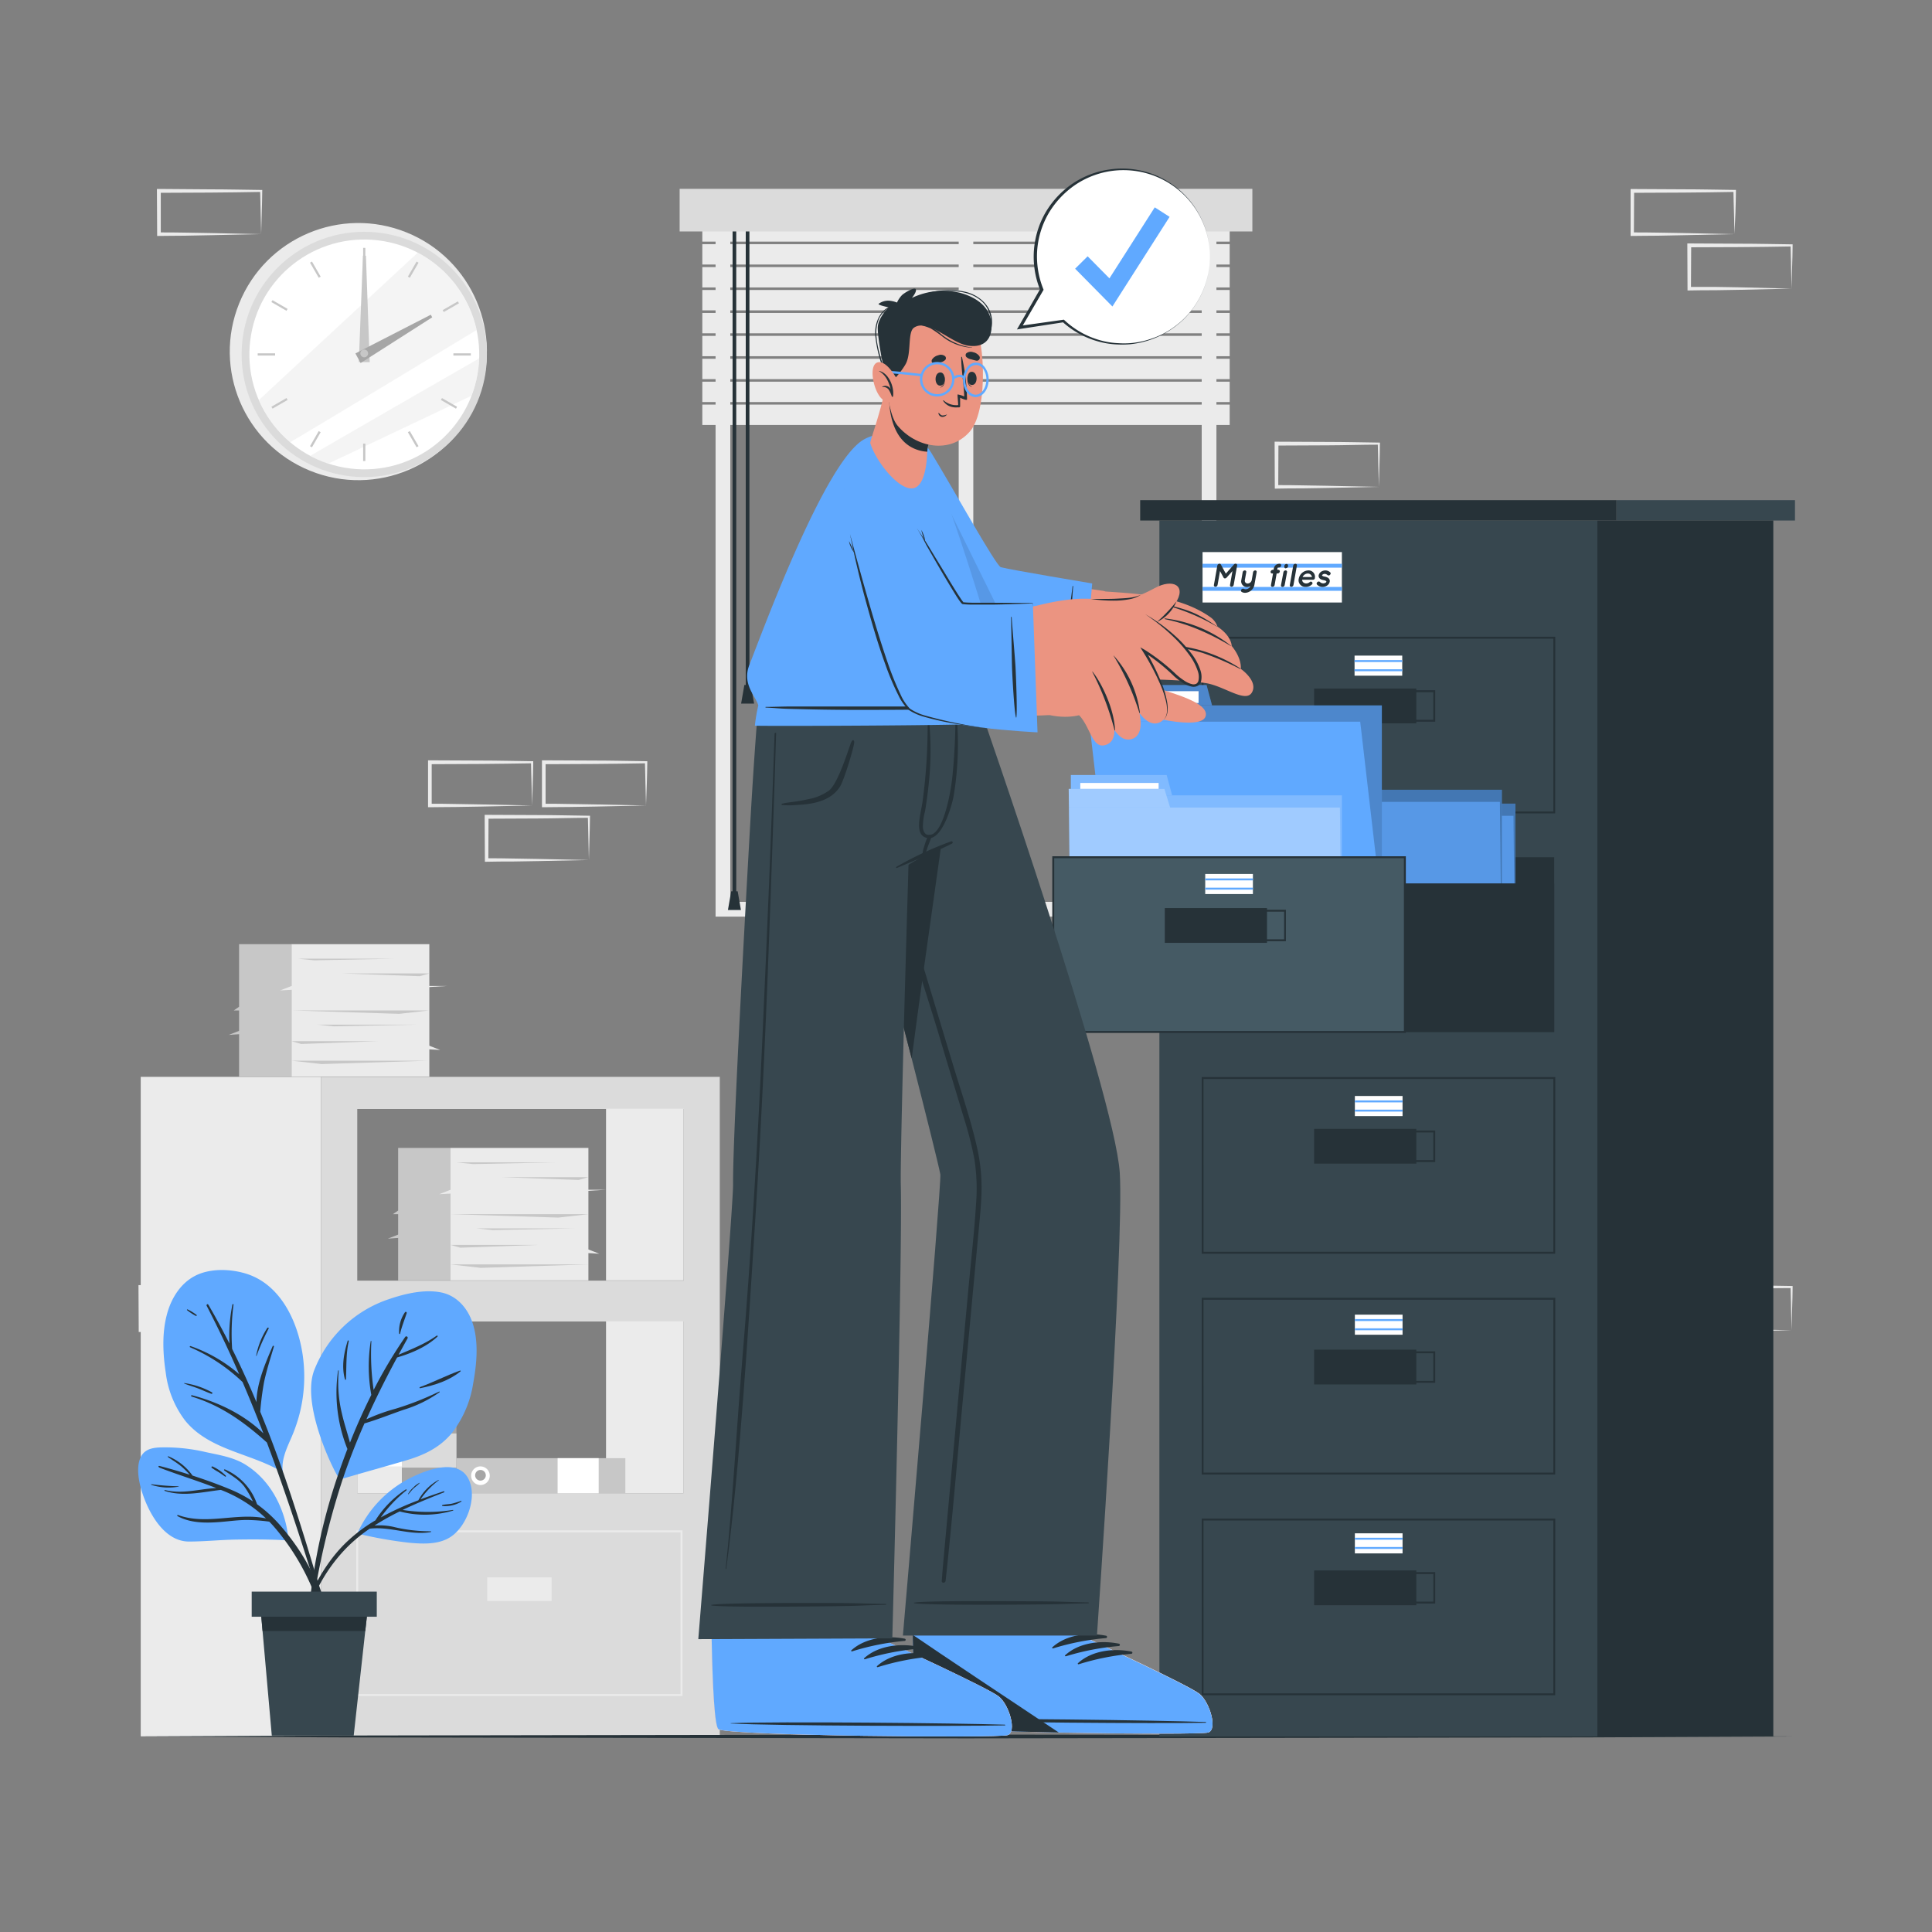 <svg xmlns="http://www.w3.org/2000/svg" viewBox="0 0 500 500"><rect x="0" y="0" width="500" height="500" fill="#808080" stroke="none"/><g id="freepik--background-complete--inject-84"><path d="M77.59,330.16l-13.12.28-6.66.11c-2.23.05-4.47,0-6.7.06h-.44v-.45L50.61,319v-.5h.5l13.24.06c4.42,0,8.83.12,13.24.17h.28V319c0,1.9-.09,3.79-.13,5.65Zm0,0-.14-5.65c0-1.87-.11-3.71-.13-5.54l.27.27c-4.41.06-8.82.16-13.24.17l-13.24.06.5-.5,0,11.19-.45-.44c2.18,0,4.36,0,6.55,0l6.58.11Z" style="fill:#ebebeb"></path><path d="M62.82,344.27l-13.12.28-6.66.11c-2.23,0-4.47,0-6.7.06H35.9v-.45l-.06-11.19v-.5h.5l13.24.06c4.41,0,8.83.12,13.24.17h.28v.27c0,1.9-.08,3.79-.13,5.65Zm0,0-.14-5.65c0-1.87-.11-3.71-.13-5.54l.27.27c-4.41,0-8.83.16-13.24.17l-13.24.06.5-.5-.05,11.19-.45-.44c2.18,0,4.36,0,6.55.05l6.58.11Z" style="fill:#ebebeb"></path><path d="M167.19,208.46l-13.13.28-6.66.11c-2.23.05-4.46,0-6.69.06h-.45v-.45l0-11.19v-.5h.51l13.24.06c4.41,0,8.82.12,13.24.17h.27v.27c0,1.9-.09,3.79-.13,5.65Zm0,0-.15-5.65c0-1.87-.11-3.71-.13-5.54l.28.27c-4.42.05-8.83.16-13.24.17l-13.24.06.49-.5,0,11.19-.44-.45c2.18,0,4.35,0,6.54.06l6.58.11Z" style="fill:#ebebeb"></path><path d="M152.41,222.57l-13.12.28-6.66.11c-2.23,0-4.46,0-6.7.06h-.44v-.45l-.06-11.19v-.5h.5l13.24.06c4.42,0,8.83.12,13.24.17h.28v.27c0,1.9-.09,3.79-.13,5.65Zm0,0-.14-5.65c0-1.87-.11-3.71-.13-5.54l.27.27c-4.41,0-8.82.16-13.24.17l-13.24.06.5-.5-.05,11.19-.45-.45c2.19,0,4.36,0,6.55.06l6.58.11Z" style="fill:#ebebeb"></path><path d="M137.7,208.46l-13.12.28-6.67.11c-2.22.05-4.46,0-6.69.06h-.44v-.45l0-11.19v-.5h.5l13.24.06c4.41,0,8.83.12,13.24.17H138v.27c0,1.9-.08,3.79-.13,5.65Zm0,0-.14-5.65c-.05-1.87-.11-3.71-.13-5.54l.27.27c-4.41.05-8.83.16-13.24.17l-13.24.06.5-.5,0,11.19-.45-.45c2.18,0,4.36,0,6.55.06l6.58.11Z" style="fill:#ebebeb"></path><path d="M463.66,344.27l-13.13.28-6.66.11c-2.22,0-4.46,0-6.69.06h-.45v-.45l-.05-11.19v-.5h.5l13.24.06c4.41,0,8.83.12,13.24.17h.27v.27c0,1.9-.08,3.79-.13,5.65Zm0,0-.14-5.65c0-1.87-.12-3.71-.13-5.54l.27.27c-4.41,0-8.83.16-13.24.17l-13.24.06.5-.5-.06,11.19-.44-.44c2.18,0,4.36,0,6.54.05l6.58.11Z" style="fill:#ebebeb"></path><path d="M356.85,126l-13.13.28-6.66.11c-2.23,0-4.46,0-6.69.06h-.45V126l-.05-11.19v-.5h.51l13.24.06c4.41,0,8.82.12,13.24.17h.27v.27c0,1.9-.09,3.79-.13,5.65Zm0,0-.15-5.65c0-1.87-.11-3.71-.13-5.54l.28.27c-4.42,0-8.83.16-13.24.17l-13.24.06.49-.5L330.81,126l-.44-.45c2.18,0,4.35,0,6.54.06l6.58.11Z" style="fill:#ebebeb"></path><path d="M448.89,60.59l-13.13.28L429.1,61c-2.22.05-4.46,0-6.69.06H422v-.45l0-11.19v-.5h.51l13.24.07c4.41,0,8.82.11,13.24.16h.27v.27c0,1.9-.09,3.79-.13,5.66Zm0,0-.14-5.65c-.05-1.86-.12-3.71-.14-5.54l.28.27c-4.42.06-8.83.16-13.24.17l-13.24.06.5-.5-.06,11.19-.44-.44c2.18,0,4.35,0,6.54.05l6.58.11Z" style="fill:#ebebeb"></path><path d="M463.66,74.7,450.53,75l-6.66.11c-2.22,0-4.46,0-6.69.06h-.45V74.7l-.05-11.19V63h.5l13.24.07c4.41,0,8.83.11,13.24.16h.27v.27c0,1.9-.08,3.79-.13,5.66Zm0,0-.14-5.65c0-1.87-.12-3.71-.13-5.54l.27.27c-4.41.06-8.83.16-13.24.17L437.18,64l.5-.5-.06,11.19-.44-.44c2.18,0,4.36,0,6.54,0l6.58.11Z" style="fill:#ebebeb"></path><path d="M67.59,60.59l-13.12.28L47.81,61c-2.23.05-4.47,0-6.7.06h-.44v-.45L40.61,49.4v-.5h.5L54.35,49c4.42,0,8.83.11,13.24.16h.28v.27c0,1.9-.09,3.79-.13,5.66Zm0,0-.14-5.65c0-1.86-.11-3.71-.13-5.54l.27.27c-4.41.06-8.82.16-13.24.17l-13.24.06.5-.5,0,11.19-.45-.44c2.18,0,4.36,0,6.55.05l6.58.11Z" style="fill:#ebebeb"></path><circle cx="92.74" cy="90.99" r="33.27" transform="translate(-26.41 142.79) rotate(-67.95)" style="fill:#ebebeb"></circle><circle cx="94.27" cy="91.73" r="31.74" style="fill:#dbdbdb"></circle><circle cx="94.27" cy="91.73" r="29.74" transform="translate(-8.21 174.17) rotate(-83.03)" style="fill:#fff"></circle><path d="M123.33,85.41c-13.54,8.21-35.8,21.67-48.24,29.05A29.71,29.71,0,0,1,67,103.53L108.11,65.4A29.78,29.78,0,0,1,123.33,85.41Z" style="fill:#ebebeb;opacity:0.5"></path><path d="M124,92.76a29.58,29.58,0,0,1-2,9.67L84.93,120a29.56,29.56,0,0,1-4.69-2C91.45,111.48,111.92,99.7,124,92.76Z" style="fill:#ebebeb;opacity:0.5"></path><rect x="93.98" y="64.15" width="0.57" height="4.51" style="fill:#c7c7c7"></rect><rect x="81.32" y="67.54" width="0.58" height="4.51" transform="translate(-23.96 50.15) rotate(-30)" style="fill:#c7c7c7"></rect><rect x="72.05" y="76.81" width="0.57" height="4.51" transform="translate(-32.31 102.17) rotate(-60)" style="fill:#c7c7c7"></rect><rect x="66.69" y="91.44" width="4.51" height="0.57" style="fill:#c7c7c7"></rect><rect x="70.08" y="104.1" width="4.51" height="0.57" transform="translate(-42.5 50.15) rotate(-30)" style="fill:#c7c7c7"></rect><rect x="79.35" y="113.37" width="4.51" height="0.58" transform="translate(-57.62 127.58) rotate(-60.03)" style="fill:#c7c7c7"></rect><rect x="93.98" y="114.8" width="0.57" height="4.51" style="fill:#c7c7c7"></rect><rect x="106.64" y="111.41" width="0.58" height="4.51" transform="translate(-42.5 68.69) rotate(-30)" style="fill:#c7c7c7"></rect><rect x="115.91" y="102.14" width="0.57" height="4.51" transform="translate(-32.31 152.82) rotate(-60)" style="fill:#c7c7c7"></rect><rect x="117.34" y="91.44" width="4.51" height="0.57" style="fill:#c7c7c7"></rect><rect x="113.95" y="78.78" width="4.51" height="0.57" transform="matrix(0.87, -0.5, 0.5, 0.87, -23.96, 68.69)" style="fill:#c7c7c7"></rect><rect x="104.68" y="69.51" width="4.51" height="0.58" transform="translate(-6.95 127.56) rotate(-60.03)" style="fill:#c7c7c7"></rect><polygon points="94.7 66.19 95.68 93.73 92.86 93.7 93.93 66.18 94.7 66.19" style="fill:#c7c7c7"></polygon><polygon points="111.86 82.12 93.33 93.95 91.98 91.47 111.49 81.45 111.86 82.12" style="fill:#a6a6a6"></polygon><path d="M95.23,91.73a1,1,0,0,1-1.93,0,1,1,0,1,1,1.93,0Z" style="fill:#c7c7c7"></path><path d="M83.09,278.69V449.4H186.28V278.69ZM92.46,342h84.45v44.43H92.46Zm0-55h84.45v44.43H92.46Z" style="fill:#dbdbdb"></path><rect x="36.42" y="278.69" width="46.66" height="170.7" transform="translate(119.5 728.08) rotate(180)" style="fill:#ebebeb"></rect><rect x="156.84" y="286.93" width="20.07" height="44.44" transform="translate(333.75 618.3) rotate(180)" style="fill:#ebebeb"></rect><path d="M176.63,438.93H92.2V396.06h84.43Zm-83.93-.5h83.43V396.56H92.7Z" style="fill:#ebebeb"></path><rect x="126.08" y="408.23" width="16.67" height="6.09" transform="translate(268.84 822.55) rotate(180)" style="fill:#ebebeb"></rect><rect x="156.84" y="341.96" width="20.07" height="44.44" transform="translate(333.75 728.36) rotate(180)" style="fill:#ebebeb"></rect><rect x="90.58" y="358.85" width="40.97" height="14.12" transform="translate(476.98 254.84) rotate(90)" style="fill:#a6a6a6"></rect><rect x="106.65" y="368.34" width="8.84" height="14.12" transform="translate(486.46 264.33) rotate(90)" style="fill:#dbdbdb"></rect><rect x="108.44" y="354.18" width="5.24" height="14.12" transform="translate(472.31 250.18) rotate(90)" style="fill:#dbdbdb"></rect><rect x="75.43" y="244.36" width="35.68" height="34.29" transform="translate(186.54 523) rotate(180)" style="fill:#ebebeb"></rect><rect x="61.87" y="244.36" width="13.56" height="34.29" transform="translate(137.3 523) rotate(180)" style="fill:#c7c7c7"></rect><polygon points="111.11 261.5 75.43 261.5 103.3 262.38 111.11 261.5" style="fill:#c7c7c7"></polygon><polygon points="75.43 274.5 111.11 274.5 83.24 275.38 75.43 274.5" style="fill:#c7c7c7"></polygon><polygon points="111.11 251.92 88.51 251.92 108.6 252.64 111.11 251.92" style="fill:#c7c7c7"></polygon><polygon points="75.43 269.45 98.03 269.45 77.94 270.18 75.43 269.45" style="fill:#c7c7c7"></polygon><polygon points="102.55 248.1 77.06 248.1 81.31 248.53 102.55 248.1" style="fill:#c7c7c7"></polygon><polygon points="107.64 265.18 82.15 265.18 86.4 265.61 107.64 265.18" style="fill:#c7c7c7"></polygon><polygon points="91.97 255.18 75.43 255.18 72.47 256.33 91.97 255.18" style="fill:#ebebeb"></polygon><polygon points="115.67 255.18 99.13 255.18 96.18 256.33 115.67 255.18" style="fill:#ebebeb"></polygon><polygon points="94.45 270.59 110.98 270.59 113.94 271.74 94.45 270.59" style="fill:#ebebeb"></polygon><polygon points="75.43 266.68 62.15 266.68 59.2 267.83 75.43 266.68" style="fill:#c7c7c7"></polygon><polygon points="70.79 261.5 60.5 261.5 61.87 260.56 70.79 261.5" style="fill:#c7c7c7"></polygon><rect x="116.6" y="297.09" width="35.68" height="34.29" transform="translate(268.88 628.46) rotate(180)" style="fill:#ebebeb"></rect><rect x="103.04" y="297.09" width="13.56" height="34.29" transform="translate(219.64 628.46) rotate(180)" style="fill:#c7c7c7"></rect><polygon points="152.28 314.23 116.6 314.23 144.47 315.11 152.28 314.23" style="fill:#c7c7c7"></polygon><polygon points="116.6 327.23 152.28 327.23 124.42 328.12 116.6 327.23" style="fill:#c7c7c7"></polygon><polygon points="152.28 304.65 129.68 304.65 149.77 305.37 152.28 304.65" style="fill:#c7c7c7"></polygon><polygon points="116.6 322.19 139.2 322.19 119.11 322.9 116.6 322.19" style="fill:#c7c7c7"></polygon><polygon points="143.72 300.83 118.23 300.83 122.48 301.26 143.72 300.83" style="fill:#c7c7c7"></polygon><polygon points="148.81 317.91 123.32 317.91 127.57 318.34 148.81 317.91" style="fill:#c7c7c7"></polygon><polygon points="133.14 307.91 116.6 307.91 113.65 309.06 133.14 307.91" style="fill:#ebebeb"></polygon><polygon points="156.84 307.91 140.3 307.91 137.35 309.06 156.84 307.91" style="fill:#ebebeb"></polygon><polygon points="135.62 323.32 152.16 323.32 155.11 324.47 135.62 323.32" style="fill:#ebebeb"></polygon><polygon points="116.6 319.41 103.32 319.41 100.37 320.56 116.6 319.41" style="fill:#c7c7c7"></polygon><polygon points="111.97 314.23 101.67 314.23 103.04 313.29 111.97 314.23" style="fill:#c7c7c7"></polygon><rect x="92.45" y="342.69" width="11.55" height="43.71" style="fill:#ebebeb"></rect><path d="M98.23,351.31a2.41,2.41,0,1,0-2.41-2.4A2.41,2.41,0,0,0,98.23,351.31Z" style="fill:#fff"></path><path d="M98.23,350.28a1.38,1.38,0,1,0-1.38-1.37A1.38,1.38,0,0,0,98.23,350.28Z" style="fill:#a6a6a6"></path><rect x="92.91" y="368.42" width="10.63" height="11.55" transform="translate(472.42 275.96) rotate(90)" style="fill:#fff"></rect><rect x="118.13" y="377.37" width="43.71" height="9.09" style="fill:#c7c7c7"></rect><path d="M126.75,381.92a2.41,2.41,0,1,0-2.41,2.4A2.41,2.41,0,0,0,126.75,381.92Z" style="fill:#fff"></path><path d="M125.72,381.92a1.38,1.38,0,1,0-2.75,0,1.38,1.38,0,0,0,2.75,0Z" style="fill:#a6a6a6"></path><rect x="144.31" y="377.37" width="10.63" height="9.09" style="fill:#fff"></rect><path d="M185.19,49.62H314.81v187.6H185.19ZM311,53.4H189v180H311Z" style="fill:#ebebeb"></path><rect x="248.11" y="54.39" width="3.78" height="180.94" style="fill:#ebebeb"></rect><rect x="181.76" y="57.27" width="136.48" height="5.27" transform="translate(500 119.8) rotate(180)" style="fill:#ebebeb"></rect><rect x="181.76" y="63.2" width="136.48" height="5.27" transform="translate(500 131.66) rotate(180)" style="fill:#ebebeb"></rect><rect x="181.76" y="69.13" width="136.48" height="5.27" transform="translate(500 143.52) rotate(180)" style="fill:#ebebeb"></rect><rect x="181.76" y="75.06" width="136.48" height="5.27" transform="translate(500 155.38) rotate(180)" style="fill:#ebebeb"></rect><rect x="181.76" y="80.98" width="136.48" height="5.27" transform="translate(500 167.24) rotate(180)" style="fill:#ebebeb"></rect><rect x="181.76" y="86.91" width="136.48" height="5.27" transform="translate(500 179.1) rotate(180)" style="fill:#ebebeb"></rect><rect x="181.76" y="92.84" width="136.48" height="5.27" transform="translate(500 190.96) rotate(180)" style="fill:#ebebeb"></rect><rect x="181.76" y="98.77" width="136.48" height="5.27" transform="translate(500 202.82) rotate(180)" style="fill:#ebebeb"></rect><rect x="181.76" y="104.7" width="136.48" height="5.27" transform="translate(500 214.68) rotate(180)" style="fill:#ebebeb"></rect><rect x="193" y="56.2" width="0.95" height="121.49" style="fill:#263238"></rect><polygon points="191.8 182.09 195.16 182.09 194.31 177.27 192.64 177.27 191.8 182.09" style="fill:#263238"></polygon><rect x="189.59" y="56.2" width="0.95" height="175.75" style="fill:#263238"></rect><polygon points="188.39 235.5 191.75 235.5 190.91 230.67 189.23 230.67 188.39 235.5" style="fill:#263238"></polygon><rect x="175.89" y="48.88" width="148.22" height="11.03" transform="translate(500 108.78) rotate(180)" style="fill:#dbdbdb"></rect></g><g id="freepik--Floor--inject-84"><polygon points="35.47 449.39 89.1 449.15 142.73 449.06 250 448.9 357.27 449.06 410.9 449.15 464.53 449.39 410.9 449.64 357.27 449.73 250 449.89 142.73 449.73 89.1 449.64 35.47 449.39" style="fill:#263238"></polygon></g><g id="freepik--Plant--inject-84"><path d="M78.34,350.69a39.05,39.05,0,0,1-.76,15,41.44,41.44,0,0,1-2.29,6.62c-1.19,2.73-2.44,5.41-2.14,8.4.29.2-.7.16-.73-.13-8-4.55-18.27-5.39-24.43-12.84a25.54,25.54,0,0,1-5.09-12.47c-.75-4.87-1-10.26.29-15.06,1.06-4.06,3.43-8,7.25-10s9.09-1.87,13.24-.59C72.62,332.39,77.07,342,78.34,350.69Z" style="fill:#60A9FF"></path><path d="M82.44,409.94c-1.09-3.64-2.18-7.28-3.3-10.91-2.2-7.12-4.48-14.2-7-21.21q-2.26-6.29-4.79-12.46a75.38,75.38,0,0,1,1-7.74c.67-3.1,1.64-6.1,2.54-9.13.06-.19-.24-.29-.32-.11-1.8,4.18-4.14,9.53-4.2,14.49q-2.92-7-6.29-13.77a58.76,58.76,0,0,1,.35-11.47.14.14,0,0,0-.27-.05,40.75,40.75,0,0,0-.78,10.12c-1.72-3.39-3.53-6.75-5.46-10.05-.17-.3-.59,0-.43.3q4.5,8.69,8.41,17.69a38.52,38.52,0,0,0-12.55-7.26c-.2-.07-.35.21-.14.3a45.76,45.76,0,0,1,13.57,9q2.82,6.58,5.38,13.27c-5-4.91-11.86-8.14-18.49-9.87-.23-.06-.29.29-.07.35,7.67,2.31,13.63,6.66,19.47,11.89.67,1.8,1.34,3.6,2,5.41q3.7,10.29,7.06,20.7,1.62,5,3.18,10c1.12,3.59,2,7.38,3.45,10.85.14.33.73.25.66-.14A103.37,103.37,0,0,0,82.44,409.94Z" style="fill:#263238"></path><path d="M69.17,343.69a19.94,19.94,0,0,0-2.88,7.18c0,.07.09.11.11,0a60.72,60.72,0,0,1,3.13-7.05C69.65,343.63,69.3,343.48,69.17,343.69Z" style="fill:#263238"></path><path d="M54.89,360.36a21,21,0,0,0-7.18-2.42c-.07,0-.11.09,0,.12,1.15.48,2.37.81,3.54,1.26s2.31,1,3.5,1.41A.21.21,0,0,0,54.89,360.36Z" style="fill:#263238"></path><path d="M50.87,340.3a13.79,13.79,0,0,0-2.31-1.42.12.12,0,0,0-.13.2,14.27,14.27,0,0,0,2.27,1.48C50.85,340.65,51,340.4,50.87,340.3Z" style="fill:#263238"></path><path d="M105.32,377.88c-5.77,1.71-11.56,3.29-17.32,5-.5.15-10.25-18.52-6.73-28.14a31.42,31.42,0,0,1,19.59-18.59c4.12-1.4,9.18-2.57,13.53-1.62,3.86.86,6.59,4,7.85,7.66,1.71,4.94,1.14,10.84.21,15.88a27.71,27.71,0,0,1-5.67,13C113.72,374.65,109.81,376.54,105.32,377.88Z" style="fill:#60A9FF"></path><path d="M113.67,360.13a76.87,76.87,0,0,1-11.3,4.45,48,48,0,0,0-7.54,2.73c2.43-5.43,5.1-10.74,7.94-16,3.72-1.08,7.64-2.76,10.45-5.4a.16.16,0,0,0-.21-.24c-3.07,2.17-6.46,3.47-9.86,4.94.77-1.42,1.54-2.83,2.33-4.24a.36.36,0,0,0-.59-.4,121.3,121.3,0,0,0-8.19,13.75,63.87,63.87,0,0,1-.59-12.6c0-.11-.15-.12-.17,0A41.81,41.81,0,0,0,96.09,361c-2,4-3.87,8.17-5.52,12.36-.66-2.52-1.51-5-2.08-7.53a34.23,34.23,0,0,1-.83-11.09c0-.11-.15-.12-.17,0A39.06,39.06,0,0,0,89.91,375q-1.45,3.78-2.73,7.59a151.44,151.44,0,0,0-7.65,40,.25.25,0,0,0,.49,0,198.49,198.49,0,0,1,8.59-39.52c1.67-5,3.6-9.9,5.71-14.69,3.4-1,6.79-2.37,10.14-3.53a32,32,0,0,0,9.34-4.58A.12.12,0,0,0,113.67,360.13Z" style="fill:#263238"></path><path d="M119.05,354.71c-3.53,1.25-6.87,3-10.39,4.28-.16.06-.07.32.1.28,3.72-.77,7.42-1.92,10.42-4.36C119.3,354.81,119.17,354.66,119.05,354.71Z" style="fill:#263238"></path><path d="M90.26,347.1c0-.19-.23-.29-.28-.1-1,3.25-1.64,6.7-.7,10a.13.13,0,0,0,.25,0C89.7,353.66,89.51,350.4,90.26,347.1Z" style="fill:#263238"></path><path d="M104.83,339.59a8.6,8.6,0,0,0-1.53,5.53c0,.12.2.2.24.05.43-1.86,1.14-3.55,1.72-5.36A.25.25,0,0,0,104.83,339.59Z" style="fill:#263238"></path><path d="M36.75,386.11c1.69,5.37,5.71,12.78,12.07,12.84,4.12,0,8.27-.45,12.4-.51,4.43-.07,8.86-.06,13.28.21.36,0-.53-13.26-11.17-19.72-3-1.81-6.62-2.38-10-3.11a46.12,46.12,0,0,0-11.82-1.23c-2.44.09-4.47.61-5.34,3.11S35.94,383.56,36.75,386.11Z" style="fill:#60A9FF"></path><path d="M41.33,379.4c2.58.67,5.19,1.43,7.78,2.25A28.16,28.16,0,0,0,47,379.56c-1.11-.92-2.34-1.66-3.53-2.47-.1-.07,0-.26.08-.21a14.56,14.56,0,0,1,6.28,5c3.23,1.05,6.43,2.2,9.51,3.47a35.28,35.28,0,0,1,6.1,3.2,24.26,24.26,0,0,0-2.21-3.83c-1.41-1.83-3.32-2.85-5.17-4.15a.16.16,0,0,1,.17-.28,15.1,15.1,0,0,1,8.29,9,35.74,35.74,0,0,1,6,5.48c7,8,12.57,18.63,12.59,29.48,0,.26-.41.33-.46.06a60.09,60.09,0,0,0-13.42-28.82c-.5-.59-1-1.15-1.55-1.69a46.88,46.88,0,0,0-5.81-.43c-2.26,0-4.51.33-6.77.51-3.71.3-7.81.35-11.16-1.52-.15-.08-.05-.34.12-.28,7.46,2.72,15.29-.73,22.78.89a35.09,35.09,0,0,0-11-7.12l-.69-.27c-4.79.57-9.85,1.82-14.51.26a.11.11,0,0,1,.06-.22c4.51,1.13,8.83-.29,13.28-.51-4.85-1.89-9.78-3.39-14.64-5.26C40.9,379.66,40.89,379.29,41.33,379.4Z" style="fill:#263238"></path><path d="M39.22,384.12a65,65,0,0,0,7,.53c.05,0,.07.08,0,.09a14.34,14.34,0,0,1-7-.45C39.05,384.26,39.1,384.1,39.22,384.12Z" style="fill:#263238"></path><path d="M55,379.52a11.52,11.52,0,0,1,3.45,2.4.15.15,0,0,1-.18.23c-.58-.43-1.19-.83-1.79-1.22a16,16,0,0,1-1.68-1.07A.2.2,0,0,1,55,379.52Z" style="fill:#263238"></path><path d="M92.52,396.79c-.08.17.18.34.27.15h0A.26.26,0,0,0,93,397a106.32,106.32,0,0,0,13,2.27c3.52.31,7.57.5,10.65-1.54,4.17-2.76,6.92-10.16,4.66-14.85-2.67-5.58-10.71-2.55-14.74-.57A29.57,29.57,0,0,0,92.52,396.79Z" style="fill:#60A9FF"></path><path d="M89.4,399.37a41.15,41.15,0,0,1,7.76-5.91,26.52,26.52,0,0,1,7.87-8c.15-.1.28.14.14.25a35.27,35.27,0,0,0-6.63,7,73.05,73.05,0,0,1,9.73-4.43A13,13,0,0,1,113.5,383s.1,0,.06.08a21.34,21.34,0,0,0-4.73,4.95c2-.74,4-1.42,6-2.09.18-.06.25.22.08.28-3.55,1.39-7.19,2.86-10.71,4.55a41.49,41.49,0,0,0,13,0c.12,0,.17.15,0,.18a25.52,25.52,0,0,1-13.76.21,62.87,62.87,0,0,0-6.52,3.65,16.3,16.3,0,0,1,5.27.43,39.7,39.7,0,0,0,9.27,1.05c.12,0,.15.19,0,.21-5.38.93-10.46-1.52-15.79-.88a40.94,40.94,0,0,0-5.55,4.53A41.9,41.9,0,0,0,82,411.52c-2.24,4.57-3.46,9.41-5.27,14.13a.17.17,0,0,1-.33-.09C78,416.25,82.62,406,89.4,399.37Z" style="fill:#263238"></path><path d="M105.62,386.61a6.12,6.12,0,0,1,1.37-1.67,5.57,5.57,0,0,1,1.59-1.19c.06,0,.09.05,0,.09-.44.5-1,.87-1.53,1.35s-.87,1-1.36,1.52C105.68,386.77,105.58,386.69,105.62,386.61Z" style="fill:#263238"></path><path d="M114.49,389.5c.79-.2,1.64-.19,2.45-.35a24,24,0,0,0,2.37-.72.1.1,0,0,1,.08.18,8,8,0,0,1-4.9,1.14A.13.13,0,0,1,114.49,389.5Z" style="fill:#263238"></path><polygon points="67.24 414.09 67.95 422.11 70.34 449.17 91.54 449.17 94.53 422.11 95.42 414.09 67.24 414.09" style="fill:#37474f"></polygon><polygon points="67.24 414.09 67.95 422.11 94.53 422.11 95.42 414.09 67.24 414.09" style="fill:#263238"></polygon><rect x="65.15" y="411.91" width="32.37" height="6.5" transform="translate(162.66 830.32) rotate(180)" style="fill:#37474f"></rect></g><g id="freepik--Cabinet--inject-84"><rect x="300.05" y="134.7" width="113.35" height="314.69" style="fill:#37474f"></rect><rect x="295.08" y="129.44" width="123.28" height="5.27" style="fill:#263238"></rect><rect x="418.37" y="129.44" width="46.17" height="5.27" style="fill:#37474f"></rect><rect x="413.4" y="134.7" width="45.53" height="314.69" style="fill:#263238"></rect><path d="M402.48,381.6H311V335.87h91.51Zm-91-.5H402V336.37H311.47Z" style="fill:#263238"></path><rect x="340.1" y="349.29" width="26.45" height="9" style="fill:#263238"></rect><path d="M371.43,357.87H344.48v-8.15h26.95Zm-26.45-.5h25.95v-7.15H345Z" style="fill:#263238"></path><path d="M402.48,438.74H311V393h91.51Zm-91-.5H402V393.51H311.47Z" style="fill:#263238"></path><rect x="340.1" y="406.43" width="26.45" height="9" style="fill:#263238"></rect><path d="M371.43,415H344.48v-8.14h26.95ZM345,414.5h25.95v-7.14H345Z" style="fill:#263238"></path><path d="M402.48,324.46H311V278.74h91.51Zm-91-.5H402V279.24H311.47Z" style="fill:#263238"></path><rect x="340.1" y="292.15" width="26.45" height="9" style="fill:#263238"></rect><path d="M371.43,300.73H344.48v-8.15h26.95Zm-26.45-.5h25.95v-7.15H345Z" style="fill:#263238"></path><path d="M402.48,210.51H311V164.79h91.51Zm-91-.5H402V165.29H311.47Z" style="fill:#263238"></path><rect x="340.1" y="178.2" width="26.45" height="9" style="fill:#263238"></rect><path d="M371.43,186.78H344.48v-8.15h26.95Zm-26.45-.5h25.95v-7.15H345Z" style="fill:#263238"></path><rect x="322.01" y="221.85" width="80.22" height="45.23" style="fill:#263238"></rect><rect x="322.05" y="207.98" width="70.14" height="50.84" style="fill:#60A9FF"></rect><polygon points="346.83 202.71 322.05 202.71 322.05 207.98 348.26 207.98 346.83 202.71" style="fill:#60A9FF"></polygon><g style="opacity:0.3"><rect x="322.05" y="207.98" width="70.14" height="50.84"></rect><polygon points="346.83 202.71 322.05 202.71 322.05 207.98 348.26 207.98 346.83 202.71"></polygon></g><rect x="324.48" y="204.77" width="20.27" height="3.06" style="fill:#fff"></rect><polygon points="392.19 258.82 322.05 258.82 321.54 211.13 391.68 211.13 392.19 258.82" style="fill:#60A9FF"></polygon><polygon points="346.27 206.3 321.49 206.3 321.54 211.13 347.75 211.13 346.27 206.3" style="fill:#60A9FF"></polygon><g style="opacity:0.1"><polygon points="392.19 258.82 322.05 258.82 321.54 211.13 391.68 211.13 392.19 258.82"></polygon><polygon points="346.27 206.3 321.49 206.3 321.54 211.13 347.75 211.13 346.27 206.3"></polygon></g><rect x="318.54" y="204.39" width="70.14" height="50.84" style="fill:#60A9FF"></rect><polygon points="343.32 199.13 318.54 199.13 318.54 204.39 344.74 204.39 343.32 199.13" style="fill:#60A9FF"></polygon><g style="opacity:0.3"><rect x="318.54" y="204.39" width="70.14" height="50.84"></rect><polygon points="343.32 199.13 318.54 199.13 318.54 204.39 344.74 204.39 343.32 199.13"></polygon></g><rect x="320.97" y="201.18" width="20.27" height="3.06" style="fill:#fff"></rect><polygon points="388.68 255.23 318.54 255.23 318.03 207.54 388.17 207.54 388.68 255.23" style="fill:#60A9FF"></polygon><polygon points="342.76 202.71 317.98 202.71 318.03 207.54 344.24 207.54 342.76 202.71" style="fill:#60A9FF"></polygon><g style="opacity:0.1"><polygon points="388.68 255.23 318.54 255.23 318.03 207.54 388.17 207.54 388.68 255.23"></polygon><polygon points="342.76 202.71 317.98 202.71 318.03 207.54 344.24 207.54 342.76 202.71"></polygon></g><rect x="287.48" y="182.56" width="70.14" height="50.84" style="fill:#60A9FF"></rect><polygon points="312.26 177.29 287.48 177.29 287.48 182.56 313.68 182.56 312.26 177.29" style="fill:#60A9FF"></polygon><g style="opacity:0.2"><rect x="287.48" y="182.56" width="70.14" height="50.84"></rect><polygon points="312.26 177.29 287.48 177.29 287.48 182.56 313.68 182.56 312.26 177.29"></polygon></g><rect x="289.92" y="178.88" width="20.27" height="3.06" style="fill:#fff"></rect><polygon points="357.43 233.4 287.29 233.4 281.88 186.78 352.02 186.78 357.43 233.4" style="fill:#60A9FF"></polygon><polygon points="306.1 181.95 281.32 181.95 281.88 186.78 308.09 186.78 306.1 181.95" style="fill:#60A9FF"></polygon><rect x="277.15" y="205.84" width="70.14" height="50.84" style="fill:#60A9FF"></rect><polygon points="301.93 200.57 277.14 200.57 277.14 205.84 303.35 205.84 301.93 200.57" style="fill:#60A9FF"></polygon><g style="opacity:0.2"><rect x="277.15" y="205.84" width="70.14" height="50.84" style="fill:#fff"></rect><polygon points="301.93 200.57 277.14 200.57 277.14 205.84 303.35 205.84 301.93 200.57" style="fill:#fff"></polygon></g><rect x="279.58" y="202.63" width="20.27" height="3.06" style="fill:#fff"></rect><polygon points="347.28 256.68 277.14 256.68 276.64 208.99 346.77 208.99 347.28 256.68" style="fill:#60A9FF"></polygon><polygon points="301.36 204.16 276.58 204.16 276.64 208.99 302.84 208.99 301.36 204.16" style="fill:#60A9FF"></polygon><g style="opacity:0.4"><polygon points="347.28 256.68 277.14 256.68 276.64 208.99 346.77 208.99 347.28 256.68" style="fill:#fff"></polygon><polygon points="301.36 204.16 276.58 204.16 276.64 208.99 302.84 208.99 301.36 204.16" style="fill:#fff"></polygon></g><rect x="272.58" y="221.85" width="91.01" height="45.23" style="fill:#455a64"></rect><path d="M363.83,267.32h-91.5V221.6h91.5Zm-91-.5h90.5V222.1h-90.5Z" style="fill:#263238"></path><rect x="301.45" y="235.01" width="26.45" height="9" style="fill:#263238"></rect><path d="M332.79,243.59h-27v-8.15h27Zm-26.46-.5h26v-7.15h-26Z" style="fill:#263238"></path><rect x="363.78" y="228.62" width="38.45" height="38.45" style="fill:#263238"></rect><rect x="311.91" y="226.18" width="12.34" height="5.2" style="fill:#fff"></rect><rect x="311.91" y="227.34" width="12.34" height="0.5" style="fill:#60A9FF"></rect><rect x="311.91" y="229.73" width="12.34" height="0.5" style="fill:#60A9FF"></rect><rect x="350.56" y="169.67" width="12.34" height="5.2" style="fill:#fff"></rect><rect x="350.56" y="170.83" width="12.34" height="0.5" style="fill:#60A9FF"></rect><rect x="350.56" y="173.21" width="12.34" height="0.5" style="fill:#60A9FF"></rect><rect x="350.64" y="283.64" width="12.34" height="5.2" style="fill:#fff"></rect><rect x="350.64" y="284.79" width="12.34" height="0.5" style="fill:#60A9FF"></rect><rect x="350.64" y="287.18" width="12.34" height="0.5" style="fill:#60A9FF"></rect><rect x="350.64" y="340.23" width="12.34" height="5.2" style="fill:#fff"></rect><rect x="350.64" y="341.38" width="12.34" height="0.5" style="fill:#60A9FF"></rect><rect x="350.64" y="343.77" width="12.34" height="0.5" style="fill:#60A9FF"></rect><rect x="350.64" y="396.82" width="12.34" height="5.2" style="fill:#fff"></rect><rect x="350.64" y="397.97" width="12.34" height="0.5" style="fill:#60A9FF"></rect><rect x="350.64" y="400.36" width="12.34" height="0.5" style="fill:#60A9FF"></rect><rect x="311.22" y="142.88" width="36.06" height="13.05" style="fill:#fff"></rect><rect x="311.22" y="145.91" width="36.06" height="1" style="fill:#60A9FF"></rect><rect x="311.22" y="151.9" width="36.06" height="1" style="fill:#60A9FF"></rect><path d="M317.24,148.46l2.11-2.37a.55.55,0,0,1,.43-.19h0a.38.38,0,0,1,.38.47l-.88,5a.59.59,0,0,1-.56.48.39.39,0,0,1-.39-.48l.63-3.58-1.52,1.7a.58.58,0,0,1-.42.2h0a.4.4,0,0,1-.36-.2l-.92-1.7-.63,3.58a.59.59,0,0,1-.55.48.39.39,0,0,1-.4-.48l.89-5a.58.58,0,0,1,.56-.47h0a.34.34,0,0,1,.35.2Z" style="fill:#263238"></path><path d="M325.11,148.73l-.47,2.63a2.54,2.54,0,0,1-2.41,2.06,1.73,1.73,0,0,1-.87-.22.42.42,0,0,1-.11-.61.55.55,0,0,1,.66-.21,1.06,1.06,0,0,0,.48.12,1.41,1.41,0,0,0,1.21-.78,2,2,0,0,1-.86.2,1.48,1.48,0,0,1-1.49-1.8l.36-2.05a.57.57,0,0,1,.54-.45.37.37,0,0,1,.38.45l-.36,2.05a.72.72,0,0,0,.73.89,1.11,1.11,0,0,0,1.05-.89l.35-2.05a.6.6,0,0,1,.12-.24.57.57,0,0,1,.42-.21.34.34,0,0,1,.25.08.36.36,0,0,1,.13.37Z" style="fill:#263238"></path><path d="M330.57,147.35l0,.12h.25a.38.38,0,0,1,.39.46.59.59,0,0,1-.56.48h-.25l-.53,3a.58.58,0,0,1-.56.47.38.38,0,0,1-.38-.47l.53-3h-.22a.39.39,0,0,1-.4-.48.6.6,0,0,1,.56-.46h.22l0-.12a2,2,0,0,1,.3-.84,1.34,1.34,0,0,1,.71-.52,1.61,1.61,0,0,1,.52-.08.39.39,0,0,1,.4.48.6.6,0,0,1-.56.47l-.22,0-.06,0A1,1,0,0,0,330.57,147.35Z" style="fill:#263238"></path><path d="M332.15,148.09a.58.58,0,0,1,.55-.47.38.38,0,0,1,.39.47l-.62,3.34a.59.59,0,0,1-.55.47.39.39,0,0,1-.4-.47Zm.62-1a.38.38,0,0,1-.38-.48l0-.18a.6.6,0,0,1,.56-.47.39.39,0,0,1,.39.47l0,.18A.6.6,0,0,1,332.77,147.05Z" style="fill:#263238"></path><path d="M335.25,145.92a.37.37,0,0,1,.38.47l-.88,5a.61.61,0,0,1-.56.48.39.39,0,0,1-.39-.48l.89-5A.58.58,0,0,1,335.25,145.92Z" style="fill:#263238"></path><path d="M336.12,149.75a2.63,2.63,0,0,1,2.46-2.13,1.65,1.65,0,0,1,1.7,2s0,0,0,0a.24.24,0,0,1,0,.08.52.52,0,0,1-.5.34H337a.89.89,0,0,0,.18.56,1.1,1.1,0,0,0,.76.39,1.4,1.4,0,0,0,1-.33.42.42,0,0,1,.62,0,.4.4,0,0,1,0,.56,2.28,2.28,0,0,1-1.76.66A1.71,1.71,0,0,1,336.12,149.75Zm1-.41h2.42a1.09,1.09,0,0,0-1.09-.91A1.52,1.52,0,0,0,337.11,149.34Z" style="fill:#263238"></path><path d="M340.92,150.67a.47.47,0,0,1,.67-.06,1.23,1.23,0,0,0,.84.36,1.26,1.26,0,0,0,.62-.16c.14-.1.2-.18.21-.24a.31.31,0,0,0,0-.1.53.53,0,0,0-.09-.11,2,2,0,0,0-.66-.23h0a2.87,2.87,0,0,1-.7-.22,1.14,1.14,0,0,1-.48-.51,1,1,0,0,1-.06-.53,1.6,1.6,0,0,1,.66-.93,2.2,2.2,0,0,1,1.11-.32,1.83,1.83,0,0,1,1.19.48.41.41,0,0,1,0,.62.47.47,0,0,1-.64.13,1.24,1.24,0,0,0-.73-.33.89.89,0,0,0-.54.17.36.36,0,0,0-.17.18.16.16,0,0,0,0,.07l.09.09a1.32,1.32,0,0,0,.57.19h0a2.37,2.37,0,0,1,.75.25,1.05,1.05,0,0,1,.51.51.93.93,0,0,1,.06.58,1.61,1.61,0,0,1-.7,1,2.28,2.28,0,0,1-1.17.34,2.05,2.05,0,0,1-1.4-.59A.43.43,0,0,1,340.92,150.67Z" style="fill:#263238"></path></g><g id="freepik--Character--inject-84"><path d="M312.7,448.37c-2.44.79-72.18-.1-74.81-1.82-1-.64-1.47-10.81-1.68-23.11v-.39c-.05-2.53-.08-5.14-.09-7.79,0-.36,0-.73,0-1.09L239.48,378l46.65.46-4.59,35.84-.06,1.42-.28,7.42,0,.76s26.54,12.28,29.23,14.48S315.15,447.59,312.7,448.37Z" style="fill: rgb(235, 148, 129);"></path><path d="M312.7,448.37c-2.44.79-72.18-.1-74.81-1.82-1-.64-1.47-10.81-1.68-23.11v-.39c-.05-2.53-.08-5.14-.09-7.79,0-.36,0-.73,0-1.09l45.43.12-.06,1.42-.28,7.42,0,.76s26.54,12.28,29.23,14.48S315.15,447.59,312.7,448.37Z" style="fill:#ebebeb"></path><path d="M312.71,448.36c-1.26.41-20.2.37-38.72,0-3.73-.07-7.43-.16-11-.25-13.21-.36-24.12-.9-25.13-1.56S236.43,436,236.23,424c0-.17,0-.34,0-.51s0-.27,0-.39h0l44.94.07,0,.77s26.55,12.27,29.24,14.47S315.15,447.58,312.71,448.36Z" style="fill:#60A9FF"></path><path d="M312,445.65c-11.75-.43-59.19-1.09-70.84-.63-.1,0-.1.06,0,.07,11.64.69,59.08,1,70.84.76C312.2,445.84,312.2,445.66,312,445.65Z" style="fill:#263238"></path><path d="M286.21,423.32c-4.61-.92-10.28-.29-13.86,3-.14.13,0,.32.2.28a65.1,65.1,0,0,1,13.63-2.66A.29.29,0,0,0,286.21,423.32Z" style="fill:#263238"></path><path d="M289.52,425.37c-4.61-.92-10.28-.28-13.85,3-.14.12,0,.32.19.27A64.41,64.41,0,0,1,289.5,426,.3.3,0,0,0,289.52,425.37Z" style="fill:#263238"></path><path d="M292.84,427.43c-4.62-.93-10.28-.29-13.86,3-.14.13,0,.32.19.28A65.19,65.19,0,0,1,292.81,428,.29.29,0,0,0,292.84,427.43Z" style="fill:#263238"></path><path d="M274,448.36c-3.73-.07-7.43-.16-11-.25-13.21-.36-24.12-.9-25.13-1.56S236.43,436,236.23,424c0-.17,0-.34,0-.51s0-.27,0-.39h0C242.42,427.36,264.12,441.8,274,448.36Z" style="fill:#263238"></path><path d="M283.89,423.28H233.67s10.08-117.3,9.69-119.35c-.5-2.63-3.47-14.5-7.42-30-1.24-4.85-2.58-10.06-4-15.46-3.75-14.59-7.88-30.54-11.48-44.41-5.41-20.79-9.62-31.51-9.62-31.51h42.56s35,100.18,36.39,120.89C291,321.48,283.89,423.28,283.89,423.28Z" style="fill:#37474f"></path><path d="M281.66,414.71c-7.67-.16-5.46-.22-13.13-.29-3.76,0-28.43-.25-31.94.34-.07,0-.07.14,0,.15,3.51.58,28.18.36,31.94.32,7.67-.07,5.46-.13,13.13-.3A.11.11,0,1,0,281.66,414.71Z" style="fill:#263238"></path><path d="M252.81,296.77c-1.65-7.26-4.11-14.38-6.26-21.5Q240,253.55,233.4,231.85C231.2,224.62,221,197.56,220,194c-.41-1.47-.63-.66-.1,1.19,1.06,3.75,18.5,57.4,22.92,72.09q3.31,11.06,6.65,22.1A92,92,0,0,1,252.17,300a49.23,49.23,0,0,1,.44,11.44c-.48,7.69-1.37,15.36-2.07,23l-2.13,23q-2.11,22.93-4.2,45.87c-.17,1.94-.34,3.88-.49,5.82-.05.65.93.6,1,0,1.65-15.11,2.92-30.28,4.33-45.42s2.82-30.14,4.22-45.2c.36-3.79.76-7.58.76-11.38A47,47,0,0,0,252.81,296.77Z" style="fill:#263238"></path><path d="M248.61,182.54c-3,22.87-8.57,60.29-12.67,91.39-9.61-37.68-25.06-91.38-25.06-91.38Z" style="fill:#263238"></path><path d="M260.77,449.05c-2.45.8-72.19.17-74.82-1.54-1-.64-1.52-10.8-1.77-23.11V424c-.06-2.54-.1-5.15-.12-7.79,0-.37,0-.73,0-1.1-.17-17.75,1.11-36.17,1.11-36.17l45.58.28-1.27,35.85,0,1.42-.26,7.41,0,.77s26.58,12.18,29.29,14.37S263.21,448.26,260.77,449.05Z" style="fill: rgb(235, 148, 129);"></path><path d="M260.77,449.05c-2.45.8-72.19.17-74.82-1.54-1-.64-1.52-10.8-1.77-23.11V424c-.06-2.54-.1-5.15-.12-7.79,0-.37,0-.73,0-1.1l45.42,0,0,1.42-.26,7.41,0,.77s26.58,12.18,29.29,14.37S263.21,448.26,260.77,449.05Z" style="fill:#ebebeb"></path><path d="M260.77,449.05c-2.45.8-72.19.17-74.82-1.54-1-.64-1.52-10.8-1.77-23.11V424l45-.1,0,.77s26.58,12.18,29.29,14.37S263.21,448.26,260.77,449.05Z" style="fill:#60A9FF"></path><path d="M260,446.34c-11.75-.39-59.19-.88-70.84-.38-.1,0-.1.07,0,.08,11.64.64,59.08.74,70.84.49C260.25,446.53,260.25,446.35,260,446.34Z" style="fill:#263238"></path><path d="M234.18,424.1c-4.62-.91-10.28-.25-13.85,3-.13.12,0,.32.2.27a64.93,64.93,0,0,1,13.63-2.71A.29.29,0,0,0,234.18,424.1Z" style="fill:#263238"></path><path d="M237.5,426.14c-4.62-.9-10.28-.25-13.85,3-.13.12,0,.32.2.27a65.17,65.17,0,0,1,13.63-2.7A.3.3,0,0,0,237.5,426.14Z" style="fill:#263238"></path><path d="M240.82,428.18c-4.62-.9-10.28-.24-13.84,3-.14.13,0,.32.19.28a64.55,64.55,0,0,1,13.63-2.71A.3.3,0,0,0,240.82,428.18Z" style="fill:#263238"></path><path d="M253.15,182.54a164.24,164.24,0,0,1-5.63,31.06c-.37,1.34-.78,2.65-1.22,3.91,0,0-3.76,1.76-11.18,6.3,0,0-.48,16.39-1,34.66-.54,20.43-1.1,43.22-1,48C233.6,324.6,230.93,424,230.93,424l-50.21.21s9.05-111,9-117.65c-.1-10.65,2.42-57.71,4.36-92,1.19-21.14,2.17-32,2.17-32Z" style="fill:#37474f"></path><path d="M229.21,415.1c-7.67-.13-5.47-.2-13.14-.24-3.75,0-28.42-.12-31.93.47-.08,0-.08.15,0,.16,3.51.56,28.18.24,31.93.19,7.68-.11,5.47-.17,13.14-.36A.11.11,0,0,0,229.21,415.1Z" style="fill:#263238"></path><path d="M200.46,189.83c-.92,28-1.89,50.6-3.14,78.6s-2.94,56.19-5.28,84.22c-1.31,15.66-2.54,37.68-4.23,53.31,0,.1.15.14.16,0,3.65-27.8,5.68-62.16,7.48-90.12s3-56,4-84c.53-15.84.94-26.25,1.41-42.09C200.82,189.59,200.47,189.61,200.46,189.83Z" style="fill:#263238"></path><path d="M202.39,208c1.24-.31,2.56-.41,3.82-.61,1-.16,2-.34,3-.57a13.12,13.12,0,0,0,5.36-2.25c2.5-2,5.38-11.88,5.73-12.51.6-1.09.78-.13.78,0,0,1.15-2.63,9.83-3.65,11.45-1.86,3-5.2,4.16-8.53,4.59-.95.12-1.91.18-2.87.24a21.08,21.08,0,0,1-3.64,0C202.25,208.34,202.2,208.08,202.39,208Z" style="fill:#263238"></path><path d="M246.14,217.75A89,89,0,0,0,232,224.33c-.18.1-.06.38.13.29,4.76-2,9.62-4,14.27-6.31A.31.31,0,0,0,246.14,217.75Z" style="fill:#263238"></path><path d="M247.57,185.11c0-.16-.3-.2-.3,0a157.51,157.51,0,0,1-.8,15.92c-.22,2.45-2.19,16-6.45,15-.71-.17-1.07-.87-1.18-1.95a16.85,16.85,0,0,1,.56-4.15c.47-2.84.85-5.69,1.1-8.56a78.17,78.17,0,0,0-.18-16,.14.14,0,0,0-.27,0,146.45,146.45,0,0,1-1.3,22.15c-.53,3.53-2.31,8.84,1.38,9.38s6.19-8.34,6.65-10.78A81.07,81.07,0,0,0,247.57,185.11Z" style="fill:#263238"></path><path d="M240.14,216.4a21.65,21.65,0,0,0-1,2.81,6.57,6.57,0,0,0-.4,2.31.17.17,0,0,0,.3.07,8.24,8.24,0,0,0,1-2.25c.32-.87.66-1.74,1-2.61A.47.47,0,0,0,240.14,216.4Z" style="fill:#263238"></path><path d="M232.3,121c1.12,13.32,9.85,43.24,15.6,48.63,4.39,4.13,26.73,7.32,36,7.45,4,0,4.73-23.73,1.74-24.14-9.23-1.27-24.15-4.07-26.75-5-1.83-.66-6.6-10.32-17.13-28.48C235.94,109.39,231.67,113.53,232.3,121Z" style="fill: rgb(235, 148, 129);"></path><path d="M298.53,175.74c-1.51.36-1.33,1.16,1.19,2.32s13.46,3.61,12.28,7.35-16.57.07-20.61-2.18-9.8-7.31-9.8-7.31C284.73,176,292.37,175.59,298.53,175.74Z" style="fill: rgb(235, 148, 129);"></path><path d="M285,153c8.83.65,19.87.92,28.08,6.61a4.94,4.94,0,0,1,2,2.56c3.73,2.48,3.68,5,3.68,5,2.76,3.37,2.35,5.93,2.35,5.93s4.35,3,3,5.89c-1.5,3.28-7.31-1.52-12.12-2.21-11-1.58-27.12-.74-30.34-.88Z" style="fill: rgb(235, 148, 129);"></path><path d="M301.55,167a70.68,70.68,0,0,1,9.56,1.93,71.67,71.67,0,0,1,9.84,4.2A.09.09,0,0,0,321,173a37.82,37.82,0,0,0-19.46-6.13C301.41,166.88,301.38,167,301.55,167Z" style="fill:#263238"></path><path d="M301.53,160.24c3.12.69,8.59,1.94,17.12,7a0,0,0,0,0,0-.05,34,34,0,0,0-17.12-7.14C301.37,160.07,301.33,160.2,301.53,160.24Z" style="fill:#263238"></path><path d="M301.59,156.59A53.49,53.49,0,0,1,315,162.21s.06,0,0-.05c-5.37-3.68-7.73-4.41-13.42-5.75C301.42,156.36,301.39,156.54,301.59,156.59Z" style="fill:#263238"></path><path d="M280.19,179.5,282.66,151s-20.72-3.45-23.64-4.2c-1.24-.31-12.63-20.84-18-29.61-3.57-5.77-10.32-7.33-9.29,5.73.6,7.64,8.74,43.28,15,47.91C251.62,174.53,280.19,179.5,280.19,179.5Z" style="fill:#60A9FF"></path><path d="M275,177.16c-.15-2.06.67-10.56.9-12.67s1.43-10.57,1.67-12.74c0-.12.18-.14.17,0-.2,2.16-.74,10.71-.95,12.83s-1.12,10.59-1.68,12.61A.06.06,0,0,1,275,177.16Z" style="fill:#263238"></path><path d="M268,177.15c-8.42-1.78-18.6-4.24-21.38-6.31-6.24-4.63-14.38-40.27-15-47.91-.66-8.39,1.89-10.75,4.74-9.82Z" style="fill:#020100;opacity:0.1"></path><path d="M195.36,187.8c.14.16,60,0,60.52-.66a41.17,41.17,0,0,0,.06-5.06s3.91-4.87,1.76-12.61c-4.55-16.36-15.58-50.73-18.86-54.12-2.88-3-10.6-4.36-15.36-1.56-10,5.88-25.65,48.3-29.56,58.34-1.93,5,1.74,8.1,2.32,10.43A44.34,44.34,0,0,0,195.36,187.8Z" style="fill:#60A9FF"></path><path d="M254.68,182.84c-1.87-.08-3.74,0-5.61,0s-3.58-.09-5.36-.08c-3.66,0-7.32.07-11,.08-7.32,0-14.65,0-22,0l-6.14,0c-2.13,0-4.26.11-6.39.11a.08.08,0,1,0,0,.16c1.87.08,3.74.28,5.61.33l5.36.13c3.66.09,7.32.13,11,.15,7.32,0,14.65,0,22-.13,2.05,0,4.09-.15,6.14-.27s4.27-.06,6.39-.25C254.82,183.06,254.84,182.84,254.68,182.84Z" style="fill:#263238"></path><path d="M236,126.4c-3.64.15-9.25-6.92-10.77-11.69-.1-.32,1-3.35,2.08-7.08.66-2.27,1.35-4.81,1.82-7.18l14.13,6.5a38.5,38.5,0,0,0-3.21,8.8,5.87,5.87,0,0,0-.09,1,1,1,0,0,1,0,.17C239.92,118.81,239.54,126.26,236,126.4Z" style="fill: rgb(235, 148, 129);"></path><path d="M240,116.75s0,.09,0,.15a8.92,8.92,0,0,1-1.54-.2c-8.55-1.87-8.52-12.77-8.33-15.8l3.53,1.62,9.64,4.44a38.49,38.49,0,0,0-3.2,8.8A5.69,5.69,0,0,0,240,116.75Z" style="fill:#263238"></path><path d="M230.78,85.32c-2.39,5.07-1.82,20.8,1.45,24.76,4.74,5.75,13.63,7.53,18.79,1.57,5-5.77,3.91-26.26.15-30C245.63,76.2,234.32,77.84,230.78,85.32Z" style="fill: rgb(235, 148, 129);"></path><path d="M244.41,97.47s-.08,0-.07.09c.06,1.06,0,2.29-1,2.67a0,0,0,0,0,0,.06C244.53,100.09,244.65,98.46,244.41,97.47Z" style="fill:#263238"></path><path d="M243.43,96.39c-1.7-.08-1.73,3.35-.15,3.42S244.87,96.45,243.43,96.39Z" style="fill:#263238"></path><path d="M250.43,97.32s.08.05.08.09c0,1.06.09,2.28,1,2.64,0,0,0,.07,0,.06C250.38,99.94,250.22,98.32,250.43,97.32Z" style="fill:#263238"></path><path d="M251.39,96.22c1.7-.12,1.81,3.3.23,3.41S250,96.32,251.39,96.22Z" style="fill:#263238"></path><path d="M242.06,94.18a12.25,12.25,0,0,0,1.34-.42,2.26,2.26,0,0,0,1.29-.68.71.71,0,0,0-.09-.88,1.76,1.76,0,0,0-1.8-.25A2.62,2.62,0,0,0,241.24,93,.77.77,0,0,0,242.06,94.18Z" style="fill:#263238"></path><path d="M252.72,93.35a13,13,0,0,1-1.36-.36,2.32,2.32,0,0,1-1.31-.64.74.74,0,0,1,0-.88,1.8,1.8,0,0,1,1.79-.32,2.61,2.61,0,0,1,1.6,1A.77.77,0,0,1,252.72,93.35Z" style="fill:#263238"></path><path d="M243,106.89c.25.25.5.6.89.63a2.68,2.68,0,0,0,1.14-.26s.07,0,0,.06a1.42,1.42,0,0,1-1.35.56,1.12,1.12,0,0,1-.82-.94C242.83,106.88,242.91,106.86,243,106.89Z" style="fill:#263238"></path><path d="M244.09,103.73a3.61,3.61,0,0,0,2.4,1.62,4.29,4.29,0,0,0,1.29.07l.25,0,.23,0a.26.26,0,0,0,.22-.23h0a.41.41,0,0,0,0-.11h0v-.09c0-.82,0-2.06,0-2.06.3.15,1.81.85,1.79.42a54.59,54.59,0,0,0-1.31-10.93c0-.12-.21-.09-.2,0,0,3.41.68,6.78.78,10.19a6.37,6.37,0,0,0-1.7-.53c-.12,0,.18,2.4.13,2.76v0a5,5,0,0,1-3.73-1.19C244.11,103.57,244,103.64,244.09,103.73Z" style="fill:#263238"></path><path d="M234.47,94.05c1.43-2.86.39-8.11,2.07-9.25,3.64-2.47,9.5,4,14.05,4.66,4.4.63,6.26-2,6-5.69s-3-6.51-7.86-7.92A18.78,18.78,0,0,0,236,77.1s1.35-1.64,1-2.25-2.73.81-3.49,1.45a6.86,6.86,0,0,0-1.37,2,7.05,7.05,0,0,0-2-.48,4.22,4.22,0,0,0-2.77.82c-.12.25,1.46.67,2.58.88,0,0-2.48,2.5-2.76,4.89s1.89,14.22,2.77,14.46C231.06,99.17,233.9,95.21,234.47,94.05Z" style="fill:#263238"></path><path d="M230.4,79.27s.09,0,0,.07a7.58,7.58,0,0,0-2.84,3,9.48,9.48,0,0,0-.72,4.91c.27,3.22,1.41,6.27,2.35,9.34,0,.09-.12.14-.16,0a33.51,33.51,0,0,1-2.54-10.07C226.41,83.7,227.52,80.51,230.4,79.27Z" style="fill:#263238"></path><path d="M236.53,83.62a11,11,0,0,1,4,.81,15.51,15.51,0,0,1,3.2,2.16,15.47,15.47,0,0,0,7.84,3.35s0,.06,0,.06a13.52,13.52,0,0,1-7.36-2.66A34.1,34.1,0,0,0,240.87,85a14.08,14.08,0,0,0-4.37-1.12A.12.12,0,0,1,236.53,83.62Z" style="fill:#263238"></path><path d="M238.84,76.21a21.27,21.27,0,0,1,5.92-1.09,16.78,16.78,0,0,1,5.73.57c3.19,1,5.91,3.47,6.22,6.93a7.2,7.2,0,0,1-1.36,5c-.07.1-.21,0-.15-.11a7.44,7.44,0,0,0-.5-8.89c-2.36-2.69-6.1-3.38-9.51-3.3a30.22,30.22,0,0,0-6.34.92A0,0,0,0,1,238.84,76.21Z" style="fill:#263238"></path><path d="M241.92,102.56a4.46,4.46,0,1,1,5.06-4.9h0a4.47,4.47,0,0,1-3.95,4.92A4.11,4.11,0,0,1,241.92,102.56Zm1.16-8.24a3.86,3.86,0,1,0,3.31,3.41A3.84,3.84,0,0,0,243.08,94.32Z" style="fill:#60A9FF"></path><path d="M252.16,102.75c-1.69-.24-3-2.19-2.93-4.52a5.38,5.38,0,0,1,1-3.09,2.78,2.78,0,0,1,4.76.11,5.28,5.28,0,0,1,.87,3.14c-.06,2.46-1.59,4.42-3.42,4.38Zm.71-8.28-.23,0a2.38,2.38,0,0,0-1.92,1,4.7,4.7,0,0,0-.89,2.75c-.05,2.13,1.12,3.89,2.63,3.92s2.76-1.67,2.81-3.8a4.65,4.65,0,0,0-.76-2.78A2.43,2.43,0,0,0,252.87,94.47Z" style="fill:#60A9FF"></path><path d="M246.82,98.17l-.38-.46c.69-.56,2.27-1.28,3.34-.09l-.45.39C248.38,97,246.88,98.12,246.82,98.17Z" style="fill:#60A9FF"></path><path d="M226.92,98.86l-.52-.28c.13-.25,1.34-2.39,2.68-2.58s9.22.76,9.56.8l-.07.6c-2.29-.27-8.45-.94-9.41-.81S227.24,98.27,226.92,98.86Z" style="fill:#60A9FF"></path><path d="M232.23,98.29s-2.85-5.41-5.25-4.45-.71,8.48,1.82,9.8a2.7,2.7,0,0,0,3.78-1Z" style="fill: rgb(235, 148, 129);"></path><path d="M227.52,96s-.06,0,0,.07c1.76,1,2.52,2.83,3,4.7a1.5,1.5,0,0,0-2.17-.69.06.06,0,0,0,0,.11,1.65,1.65,0,0,1,1.75.81,8,8,0,0,1,.69,1.58c.07.18.38.13.34-.07v0C231.45,100.08,230,96.54,227.52,96Z" style="fill:#263238"></path><path d="M219.17,128.89c2.35,17.4,11.72,48,16.27,52.33,4,3.82,26.16,4.4,36,3.85,3.68-.21.64-28.47-3.29-28.17-4.71.36-18.67.94-19.51,0s-11.32-20-19.12-31.59C222.44,114.87,218.28,122.31,219.17,128.89Z" style="fill: rgb(235, 148, 129);"></path><path d="M280.77,155c8.61-.12,10.84,1.17,18.05-2.79,4.74-2.59,8.43-.69,5.33,4-5.08,7.66-16.15,10.15-20.24,9.9Z" style="fill: rgb(235, 148, 129);"></path><path d="M257.27,160.3s10.17-4.09,19.34-5.12c6.33-.72,20.29-.74,31.74,14.47,2.71,3.6,4,10.67-2.55,6.39-4.67-3-6.71-6.38-9.75-7.65,0,0,.6,9.18-3.12,11.76a84.44,84.44,0,0,1-10.19,6,17.43,17.43,0,0,1-1.31-1.81s-3.7,2.08-10,.68Z" style="fill: rgb(235, 148, 129);"></path><path d="M282.76,155.46c2.75,1.9,8.51,6,12,11,3.93,5.57,10,17.35,5.85,20.21-3,2.09-5.75-2.2-5.75-2.2s1.48,5.4-1.67,6.69c-2.88,1.18-4.78-2.27-4.78-2.27s.33,3.43-2.65,4c-3.6.72-3.71-6.59-8-9C276.86,183.42,282.76,155.46,282.76,155.46Z" style="fill: rgb(235, 148, 129);"></path><path d="M288.23,169.67A27.19,27.19,0,0,1,295,184.39c0,.14-.09.22-.13.1a66.6,66.6,0,0,0-6.67-14.78S288.2,169.65,288.23,169.67Z" style="fill:#263238"></path><path d="M282.72,173.8c1.78,2.11,5.52,8.85,5.85,15.09,0,.14-.1.22-.13.09a71.58,71.58,0,0,0-5.78-15.15A0,0,0,0,1,282.72,173.8Z" style="fill:#263238"></path><path d="M282.32,155c1.1,0,2.19,0,3.29,0s2.18,0,3.27-.06,2.17-.1,3.25-.22a11,11,0,0,0,3.15-.79,8.12,8.12,0,0,1-3.09,1.17,20.28,20.28,0,0,1-3.29.34A38,38,0,0,1,282.32,155Z" style="fill:#263238"></path><path d="M304.47,155.65a10.13,10.13,0,0,1-2,3.09,9.21,9.21,0,0,1-3,2.18c.45-.43.91-.81,1.34-1.24s.85-.84,1.25-1.28C302.93,157.52,303.69,156.6,304.47,155.65Z" style="fill:#263238"></path><path d="M296.36,158.94a44.91,44.91,0,0,1,8.31,6.13,32.87,32.87,0,0,1,3.5,3.86,14.41,14.41,0,0,1,2.52,4.6,5.33,5.33,0,0,1,.16,2.73,2,2,0,0,1-.88,1.23,2.37,2.37,0,0,1-1.48.22,7,7,0,0,1-2.5-1.06,17.49,17.49,0,0,1-2.09-1.6,50.64,50.64,0,0,0-8-6.38l.44-.46A58.44,58.44,0,0,1,300.7,177a23,23,0,0,1,1.35,4.7,8.73,8.73,0,0,1,.09,2.45,3.43,3.43,0,0,1-1,2.18,3.51,3.51,0,0,0,.87-2.2,9.17,9.17,0,0,0-.2-2.39,25.59,25.59,0,0,0-1.51-4.58,64,64,0,0,0-4.52-8.55l-.67-1.08,1.1.62a51.57,51.57,0,0,1,8.18,6.38,15.52,15.52,0,0,0,2,1.55,6.08,6.08,0,0,0,2.2,1,1.66,1.66,0,0,0,1-.12,1.28,1.28,0,0,0,.57-.82,4.56,4.56,0,0,0-.14-2.36,15,15,0,0,0-2.35-4.44,33.25,33.25,0,0,0-3.33-3.88A53,53,0,0,0,296.36,158.94Z" style="fill:#263238"></path><path d="M268.51,189.53l-1.21-33.41h-18c-5.45-9.14-16.34-27.41-21.06-33.17-5.53-6.75-10.58-3.35-9.71,5.5,2,20.24,12.8,51.36,16.51,54.83C240.33,188.24,268.51,189.53,268.51,189.53Z" style="fill:#60A9FF"></path><path d="M262.91,185.6c-.46-2-.93-10.69-1-12.85s-.17-10.8-.26-13c0-.12.17-.16.17,0,.13,2.19.89,10.85,1,13s.48,10.79.22,12.9A.06.06,0,0,1,262.91,185.6Z" style="fill:#263238"></path><path d="M256.49,188.58c-2.9-.32-5.8-.71-8.68-1.19a72.52,72.52,0,0,1-8.58-1.87,14.13,14.13,0,0,1-4.06-1.8,12.71,12.71,0,0,1-2.59-3.63,66.27,66.27,0,0,1-3.44-8.1c-2-5.5-3.61-11.12-5.16-16.76s-2.86-11.33-4-17c1.51,5.64,3.05,11.27,4.66,16.88s3.3,11.19,5.2,16.7a77.51,77.51,0,0,0,3.29,8.07,12.43,12.43,0,0,0,2.37,3.53,13.76,13.76,0,0,0,3.89,1.77A111.66,111.66,0,0,0,256.49,188.58Z" style="fill:#263238"></path><path d="M221.07,143.05a8,8,0,0,1-.84-1.43,4.92,4.92,0,0,1-.5-1.59c.11.26.24.49.36.74l.36.74A13,13,0,0,1,221.07,143.05Z" style="fill:#263238"></path><path d="M237.25,136.67c2,2.79,3.67,5.75,5.46,8.65s3.5,5.85,5.34,8.71l.7,1.06c.12.17.24.35.37.51l.18.22c0,.05,0,0,0,.05s.08,0,.11,0c.76.09,1.67.1,2.5.12l5.11,0,10.23.06h0V157l-.05-.84h0c-3.41.16-6.82.25-10.23.31-1.7,0-3.41,0-5.12,0a26,26,0,0,1-2.6-.11.84.84,0,0,1-.2-.05.63.63,0,0,1-.19-.15c-.08-.09-.17-.18-.23-.26s-.26-.35-.39-.53c-.24-.35-.48-.71-.71-1.07-1.81-2.9-3.54-5.83-5.25-8.79l-2.54-4.43C239,139.6,238.19,138.09,237.25,136.67Z" style="fill:#263238"></path><path d="M238.44,137.15a9,9,0,0,1,.68,1.53,5.06,5.06,0,0,1,.3,1.64c-.07-.27-.18-.53-.27-.79l-.27-.77A14.13,14.13,0,0,1,238.44,137.15Z" style="fill:#263238"></path></g><g id="freepik--speech-bubble--inject-84"><path d="M313,68.77a22.62,22.62,0,0,1-37.79,14.31l-11.32,1.66L269.6,75A22.36,22.36,0,0,1,268,64.06a22.62,22.62,0,0,1,45,4.71Z" style="fill:#fff"></path><path d="M313,68.77a22.71,22.71,0,0,1-4.57,11.47,24.06,24.06,0,0,1-2.05,2.36,27,27,0,0,1-2.38,2,23.12,23.12,0,0,1-11.55,4.49,23.51,23.51,0,0,1-3.14.06,20.51,20.51,0,0,1-3.13-.33A22.88,22.88,0,0,1,275,83.32l.27.08L264,85.13l-.82.13.42-.72,5.63-9.81,0,.39A22.9,22.9,0,0,1,270.58,55a23.24,23.24,0,0,1,7.09-7.54,22.72,22.72,0,0,1,9.65-3.62,22.55,22.55,0,0,1,18.95,6.29A22.78,22.78,0,0,1,313,68.77Zm0,0a22.39,22.39,0,0,0-25.65-24.48A22.34,22.34,0,0,0,278.05,48a23.3,23.3,0,0,0-6.77,7.38,22.42,22.42,0,0,0-2.87,9.57A22.73,22.73,0,0,0,270,74.79l.08.2-.1.18-5.7,9.77-.4-.6,11.32-1.59.16,0,.11.11a22.28,22.28,0,0,0,10.83,5.58,19.8,19.8,0,0,0,3.07.37,21.25,21.25,0,0,0,3.09,0,21.92,21.92,0,0,0,6-1.33A20.73,20.73,0,0,0,304,84.51a23.78,23.78,0,0,0,2.39-2,25.53,25.53,0,0,0,2.06-2.34A22.75,22.75,0,0,0,313,68.77Z" style="fill:#263238"></path><polygon points="287.89 79.32 278.24 69.54 281.48 66.33 287.12 72.04 298.85 53.66 302.69 56.12 287.89 79.32" style="fill:#60A9FF"></polygon></g></svg>